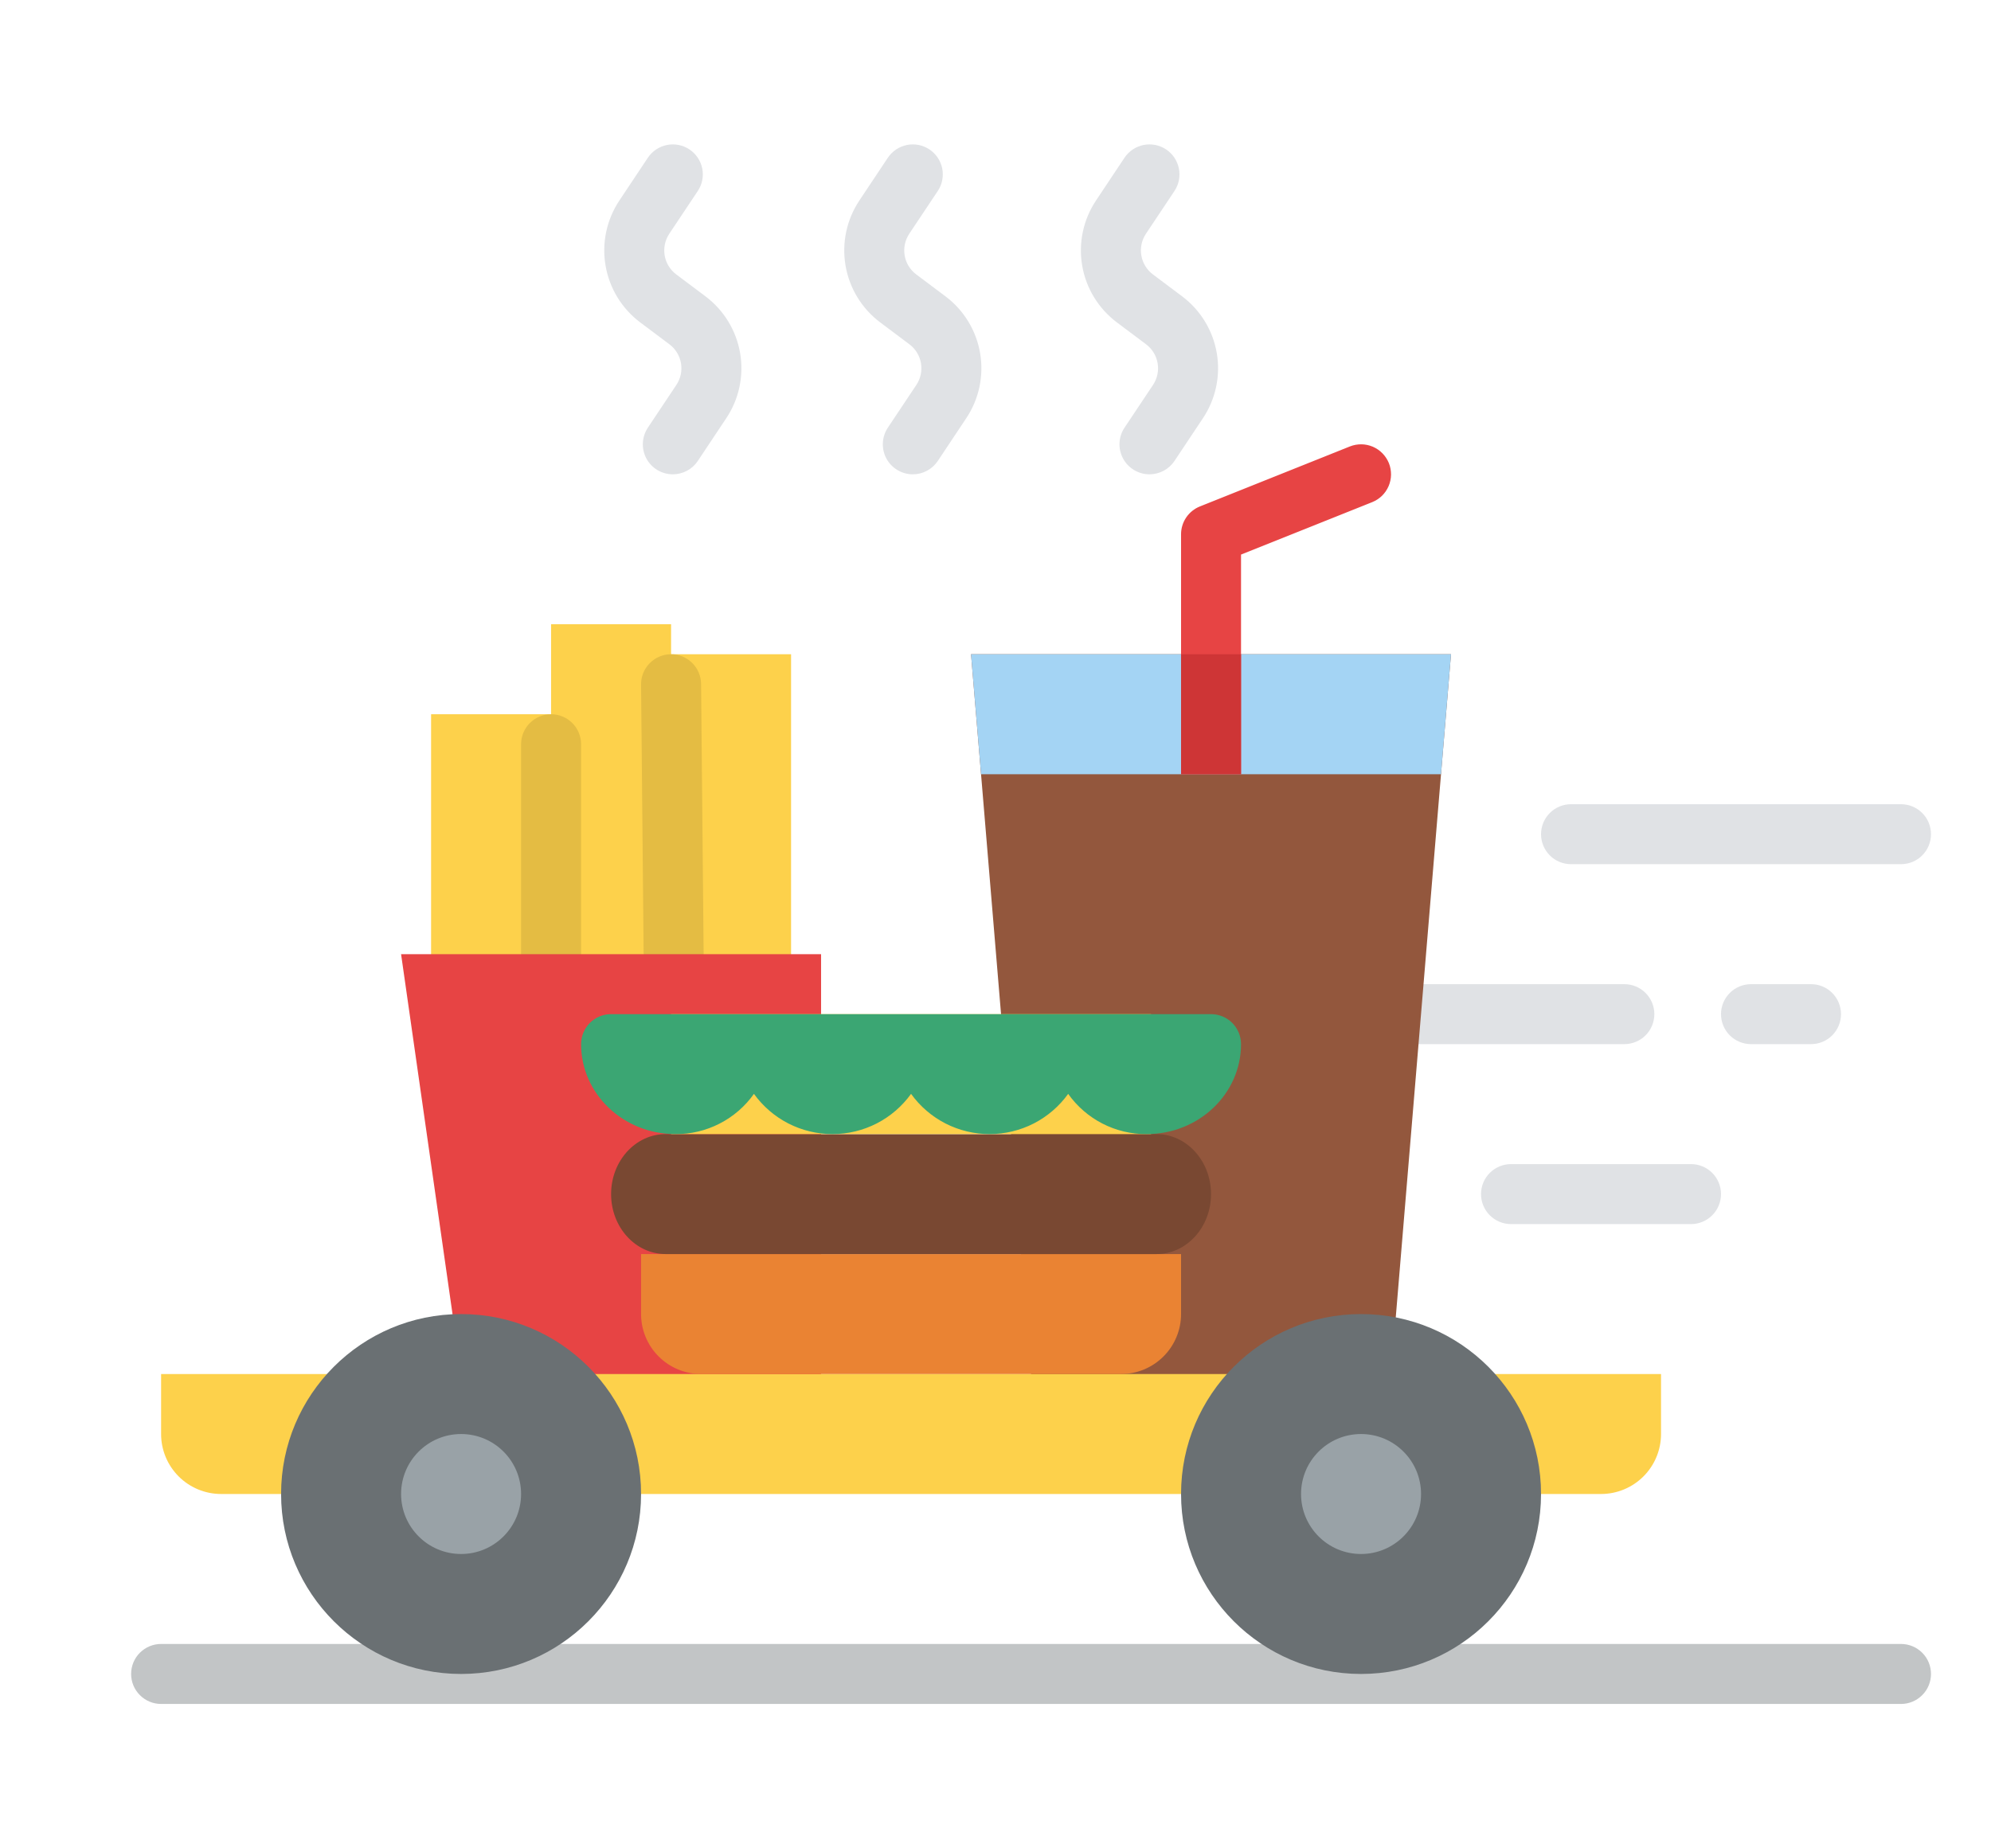 <svg width="56" height="52" viewBox="0 0 56 52" fill="none" xmlns="http://www.w3.org/2000/svg">
<path d="M45.688 29.375H37.438C37.214 29.375 36.999 29.286 36.841 29.128C36.683 28.97 36.594 28.755 36.594 28.531C36.594 28.308 36.683 28.093 36.841 27.935C36.999 27.776 37.214 27.688 37.438 27.688H45.688C45.911 27.688 46.126 27.776 46.284 27.935C46.442 28.093 46.531 28.308 46.531 28.531C46.531 28.755 46.442 28.97 46.284 29.128C46.126 29.286 45.911 29.375 45.688 29.375Z" fill="#E0E2E5"/>
<path d="M27.312 18.406L29 38.656V40.344H39.125V38.656L40.812 18.406H27.312Z" fill="#93573D"/>
<path d="M18.875 18.406V17.562H15.5V20.094H12.125V28.531H15.5H18.875V27.688H22.25V18.406H18.875Z" fill="#FDD14B"/>
<path d="M15.5 31.062C15.276 31.062 15.062 30.974 14.903 30.815C14.745 30.657 14.656 30.442 14.656 30.219V20.938C14.656 20.714 14.745 20.499 14.903 20.341C15.062 20.183 15.276 20.094 15.5 20.094C15.724 20.094 15.938 20.183 16.097 20.341C16.255 20.499 16.344 20.714 16.344 20.938V30.219C16.344 30.442 16.255 30.657 16.097 30.815C15.938 30.974 15.724 31.062 15.5 31.062Z" fill="#E4BC43"/>
<path d="M18.996 32.75C18.773 32.75 18.56 32.662 18.402 32.506C18.244 32.349 18.154 32.137 18.152 31.914L18.031 19.258C18.029 19.034 18.116 18.819 18.273 18.659C18.43 18.499 18.643 18.408 18.867 18.406C19.091 18.404 19.306 18.491 19.466 18.648C19.626 18.804 19.717 19.018 19.719 19.242L19.839 31.898C19.841 32.122 19.755 32.337 19.598 32.497C19.441 32.657 19.228 32.748 19.004 32.75H18.996Z" fill="#E4BC43"/>
<path d="M11.281 26.844L12.969 38.656V40.344H23.094V38.656V26.844H11.281Z" fill="#E74444"/>
<path d="M50.938 29.375H49.25C49.026 29.375 48.812 29.286 48.653 29.128C48.495 28.97 48.406 28.755 48.406 28.531C48.406 28.308 48.495 28.093 48.653 27.935C48.812 27.776 49.026 27.688 49.25 27.688H50.938C51.161 27.688 51.376 27.776 51.534 27.935C51.692 28.093 51.781 28.308 51.781 28.531C51.781 28.755 51.692 28.97 51.534 29.128C51.376 29.286 51.161 29.375 50.938 29.375Z" fill="#E0E2E5"/>
<path d="M40.812 18.406L40.531 21.781H27.594L27.312 18.406H40.812Z" fill="#A4D4F4"/>
<path d="M25.674 13.344C25.521 13.344 25.371 13.302 25.24 13.223C25.109 13.145 25.002 13.032 24.93 12.898C24.858 12.763 24.824 12.611 24.832 12.459C24.839 12.306 24.888 12.159 24.972 12.032L25.774 10.829C25.894 10.649 25.94 10.431 25.904 10.218C25.867 10.006 25.751 9.815 25.578 9.686L24.757 9.07C24.24 8.682 23.891 8.11 23.782 7.472C23.673 6.835 23.812 6.18 24.171 5.641L24.972 4.438C25.034 4.346 25.113 4.267 25.205 4.205C25.297 4.143 25.4 4.101 25.509 4.079C25.617 4.057 25.729 4.057 25.838 4.078C25.947 4.1 26.05 4.143 26.142 4.204C26.235 4.266 26.314 4.345 26.375 4.437C26.437 4.529 26.48 4.632 26.502 4.741C26.523 4.849 26.523 4.961 26.502 5.07C26.48 5.179 26.438 5.282 26.376 5.374L25.574 6.577C25.455 6.757 25.409 6.975 25.445 7.188C25.481 7.4 25.598 7.591 25.77 7.72L26.591 8.336C27.109 8.724 27.458 9.296 27.567 9.934C27.676 10.571 27.537 11.227 27.178 11.765L26.377 12.968C26.3 13.084 26.195 13.179 26.073 13.244C25.95 13.31 25.813 13.344 25.674 13.344Z" fill="#E0E2E5"/>
<path d="M18.924 13.344C18.771 13.344 18.621 13.302 18.49 13.224C18.359 13.145 18.252 13.033 18.18 12.898C18.108 12.763 18.074 12.611 18.082 12.459C18.089 12.307 18.138 12.159 18.222 12.032L19.024 10.829C19.144 10.649 19.19 10.431 19.154 10.219C19.117 10.006 19.001 9.815 18.828 9.686L18.007 9.07C17.49 8.682 17.141 8.11 17.032 7.472C16.923 6.835 17.062 6.18 17.421 5.641L18.222 4.438C18.346 4.252 18.539 4.123 18.759 4.079C18.978 4.035 19.206 4.08 19.392 4.204C19.578 4.328 19.708 4.521 19.752 4.741C19.796 4.96 19.75 5.188 19.626 5.374L18.824 6.577C18.705 6.757 18.659 6.975 18.695 7.188C18.731 7.4 18.848 7.591 19.02 7.72L19.841 8.336C20.359 8.725 20.708 9.296 20.817 9.934C20.926 10.571 20.787 11.227 20.428 11.765L19.627 12.968C19.55 13.084 19.445 13.179 19.323 13.244C19.2 13.31 19.063 13.344 18.924 13.344Z" fill="#E0E2E5"/>
<path d="M32.33 13.344C32.177 13.344 32.027 13.302 31.896 13.223C31.766 13.145 31.658 13.032 31.587 12.898C31.515 12.763 31.48 12.611 31.488 12.459C31.495 12.306 31.544 12.159 31.629 12.032L32.431 10.829C32.55 10.649 32.597 10.431 32.56 10.218C32.524 10.006 32.407 9.815 32.235 9.686L31.414 9.07C30.897 8.682 30.547 8.11 30.438 7.473C30.329 6.835 30.468 6.18 30.827 5.641L31.628 4.438C31.752 4.252 31.945 4.123 32.165 4.079C32.274 4.057 32.386 4.057 32.494 4.078C32.603 4.1 32.706 4.142 32.799 4.204C32.891 4.265 32.97 4.344 33.032 4.436C33.093 4.529 33.136 4.632 33.158 4.741C33.18 4.849 33.18 4.961 33.159 5.07C33.137 5.179 33.094 5.282 33.033 5.374L32.231 6.577C32.112 6.757 32.065 6.975 32.102 7.188C32.138 7.4 32.255 7.591 32.427 7.72L33.248 8.336C33.766 8.724 34.115 9.296 34.224 9.934C34.333 10.571 34.194 11.227 33.835 11.765L33.034 12.968C32.957 13.084 32.852 13.179 32.729 13.244C32.606 13.31 32.469 13.344 32.33 13.344Z" fill="#E0E2E5"/>
<path d="M53.469 24.312H44.188C43.964 24.312 43.749 24.224 43.591 24.065C43.433 23.907 43.344 23.692 43.344 23.469C43.344 23.245 43.433 23.03 43.591 22.872C43.749 22.714 43.964 22.625 44.188 22.625H53.469C53.693 22.625 53.907 22.714 54.065 22.872C54.224 23.03 54.312 23.245 54.312 23.469C54.312 23.692 54.224 23.907 54.065 24.065C53.907 24.224 53.693 24.312 53.469 24.312Z" fill="#E0E2E5"/>
<path d="M47.562 34.438H42.5C42.276 34.438 42.062 34.349 41.903 34.19C41.745 34.032 41.656 33.818 41.656 33.594C41.656 33.37 41.745 33.155 41.903 32.997C42.062 32.839 42.276 32.75 42.5 32.75H47.562C47.786 32.75 48.001 32.839 48.159 32.997C48.317 33.155 48.406 33.37 48.406 33.594C48.406 33.818 48.317 34.032 48.159 34.19C48.001 34.349 47.786 34.438 47.562 34.438Z" fill="#E0E2E5"/>
<path d="M53.469 47.938H4.531C4.307 47.938 4.093 47.849 3.935 47.69C3.776 47.532 3.688 47.318 3.688 47.094C3.688 46.87 3.776 46.655 3.935 46.497C4.093 46.339 4.307 46.25 4.531 46.25H53.469C53.693 46.25 53.907 46.339 54.065 46.497C54.224 46.655 54.312 46.87 54.312 47.094C54.312 47.318 54.224 47.532 54.065 47.69C53.907 47.849 53.693 47.938 53.469 47.938Z" fill="#C2C5C6"/>
<path d="M4.531 38.656H46.719V40.344C46.719 40.791 46.541 41.221 46.224 41.537C45.908 41.853 45.479 42.031 45.031 42.031H6.219C5.771 42.031 5.342 41.853 5.026 41.537C4.709 41.221 4.531 40.791 4.531 40.344V38.656Z" fill="#FDD14B"/>
<path d="M38.281 47.094C41.077 47.094 43.344 44.827 43.344 42.031C43.344 39.235 41.077 36.969 38.281 36.969C35.485 36.969 33.219 39.235 33.219 42.031C33.219 44.827 35.485 47.094 38.281 47.094Z" fill="#6A7073"/>
<path d="M38.281 43.719C39.213 43.719 39.969 42.963 39.969 42.031C39.969 41.099 39.213 40.344 38.281 40.344C37.349 40.344 36.594 41.099 36.594 42.031C36.594 42.963 37.349 43.719 38.281 43.719Z" fill="#99A2A7"/>
<path d="M12.969 47.094C15.765 47.094 18.031 44.827 18.031 42.031C18.031 39.235 15.765 36.969 12.969 36.969C10.173 36.969 7.906 39.235 7.906 42.031C7.906 44.827 10.173 47.094 12.969 47.094Z" fill="#6A7073"/>
<path d="M12.969 43.719C13.901 43.719 14.656 42.963 14.656 42.031C14.656 41.099 13.901 40.344 12.969 40.344C12.037 40.344 11.281 41.099 11.281 42.031C11.281 42.963 12.037 43.719 12.969 43.719Z" fill="#99A2A7"/>
<path d="M18.031 35.281H33.219V36.969C33.219 37.416 33.041 37.846 32.724 38.162C32.408 38.478 31.979 38.656 31.531 38.656H19.719C19.271 38.656 18.842 38.478 18.526 38.162C18.209 37.846 18.031 37.416 18.031 36.969V35.281Z" fill="#EA8333"/>
<path d="M32.529 31.906C33.376 31.906 34.062 32.662 34.062 33.594C34.062 34.526 33.376 35.281 32.529 35.281H18.721C17.874 35.281 17.188 34.526 17.188 33.594C17.188 32.662 17.874 31.906 18.721 31.906H32.529Z" fill="#794832"/>
<path d="M18.875 28.531H32.375V31.906H18.875V28.531Z" fill="#FDD14B"/>
<path d="M34.906 29.375C34.906 30.773 33.719 31.906 32.254 31.906C31.822 31.91 31.395 31.808 31.01 31.611C30.626 31.414 30.294 31.127 30.044 30.774C29.792 31.124 29.46 31.41 29.076 31.607C28.692 31.803 28.266 31.906 27.835 31.906C27.403 31.906 26.977 31.803 26.593 31.607C26.209 31.41 25.877 31.124 25.625 30.774C25.373 31.124 25.041 31.41 24.657 31.607C24.273 31.803 23.847 31.906 23.415 31.906C22.984 31.906 22.558 31.803 22.174 31.607C21.79 31.41 21.458 31.124 21.206 30.774C20.956 31.127 20.624 31.414 20.239 31.611C19.855 31.808 19.428 31.91 18.996 31.906C17.531 31.906 16.344 30.773 16.344 29.375C16.344 29.151 16.433 28.937 16.591 28.778C16.749 28.62 16.964 28.531 17.188 28.531H34.062C34.286 28.531 34.501 28.62 34.659 28.778C34.817 28.937 34.906 29.151 34.906 29.375Z" fill="#3BA673"/>
<path d="M33.219 21.781V15.031C33.219 14.863 33.269 14.698 33.364 14.558C33.458 14.419 33.593 14.31 33.749 14.248L37.968 12.56C38.071 12.519 38.181 12.499 38.292 12.5C38.402 12.501 38.512 12.525 38.614 12.568C38.715 12.612 38.808 12.675 38.885 12.755C38.962 12.834 39.023 12.928 39.065 13.03C39.106 13.133 39.126 13.243 39.125 13.354C39.124 13.465 39.1 13.574 39.057 13.676C39.013 13.778 38.95 13.87 38.871 13.948C38.791 14.025 38.697 14.086 38.595 14.127L34.906 15.602V21.781H33.219Z" fill="#E74444"/>
<path d="M33.219 18.406H34.906V21.781H33.219V18.406Z" fill="#CE3536"/>
</svg>
